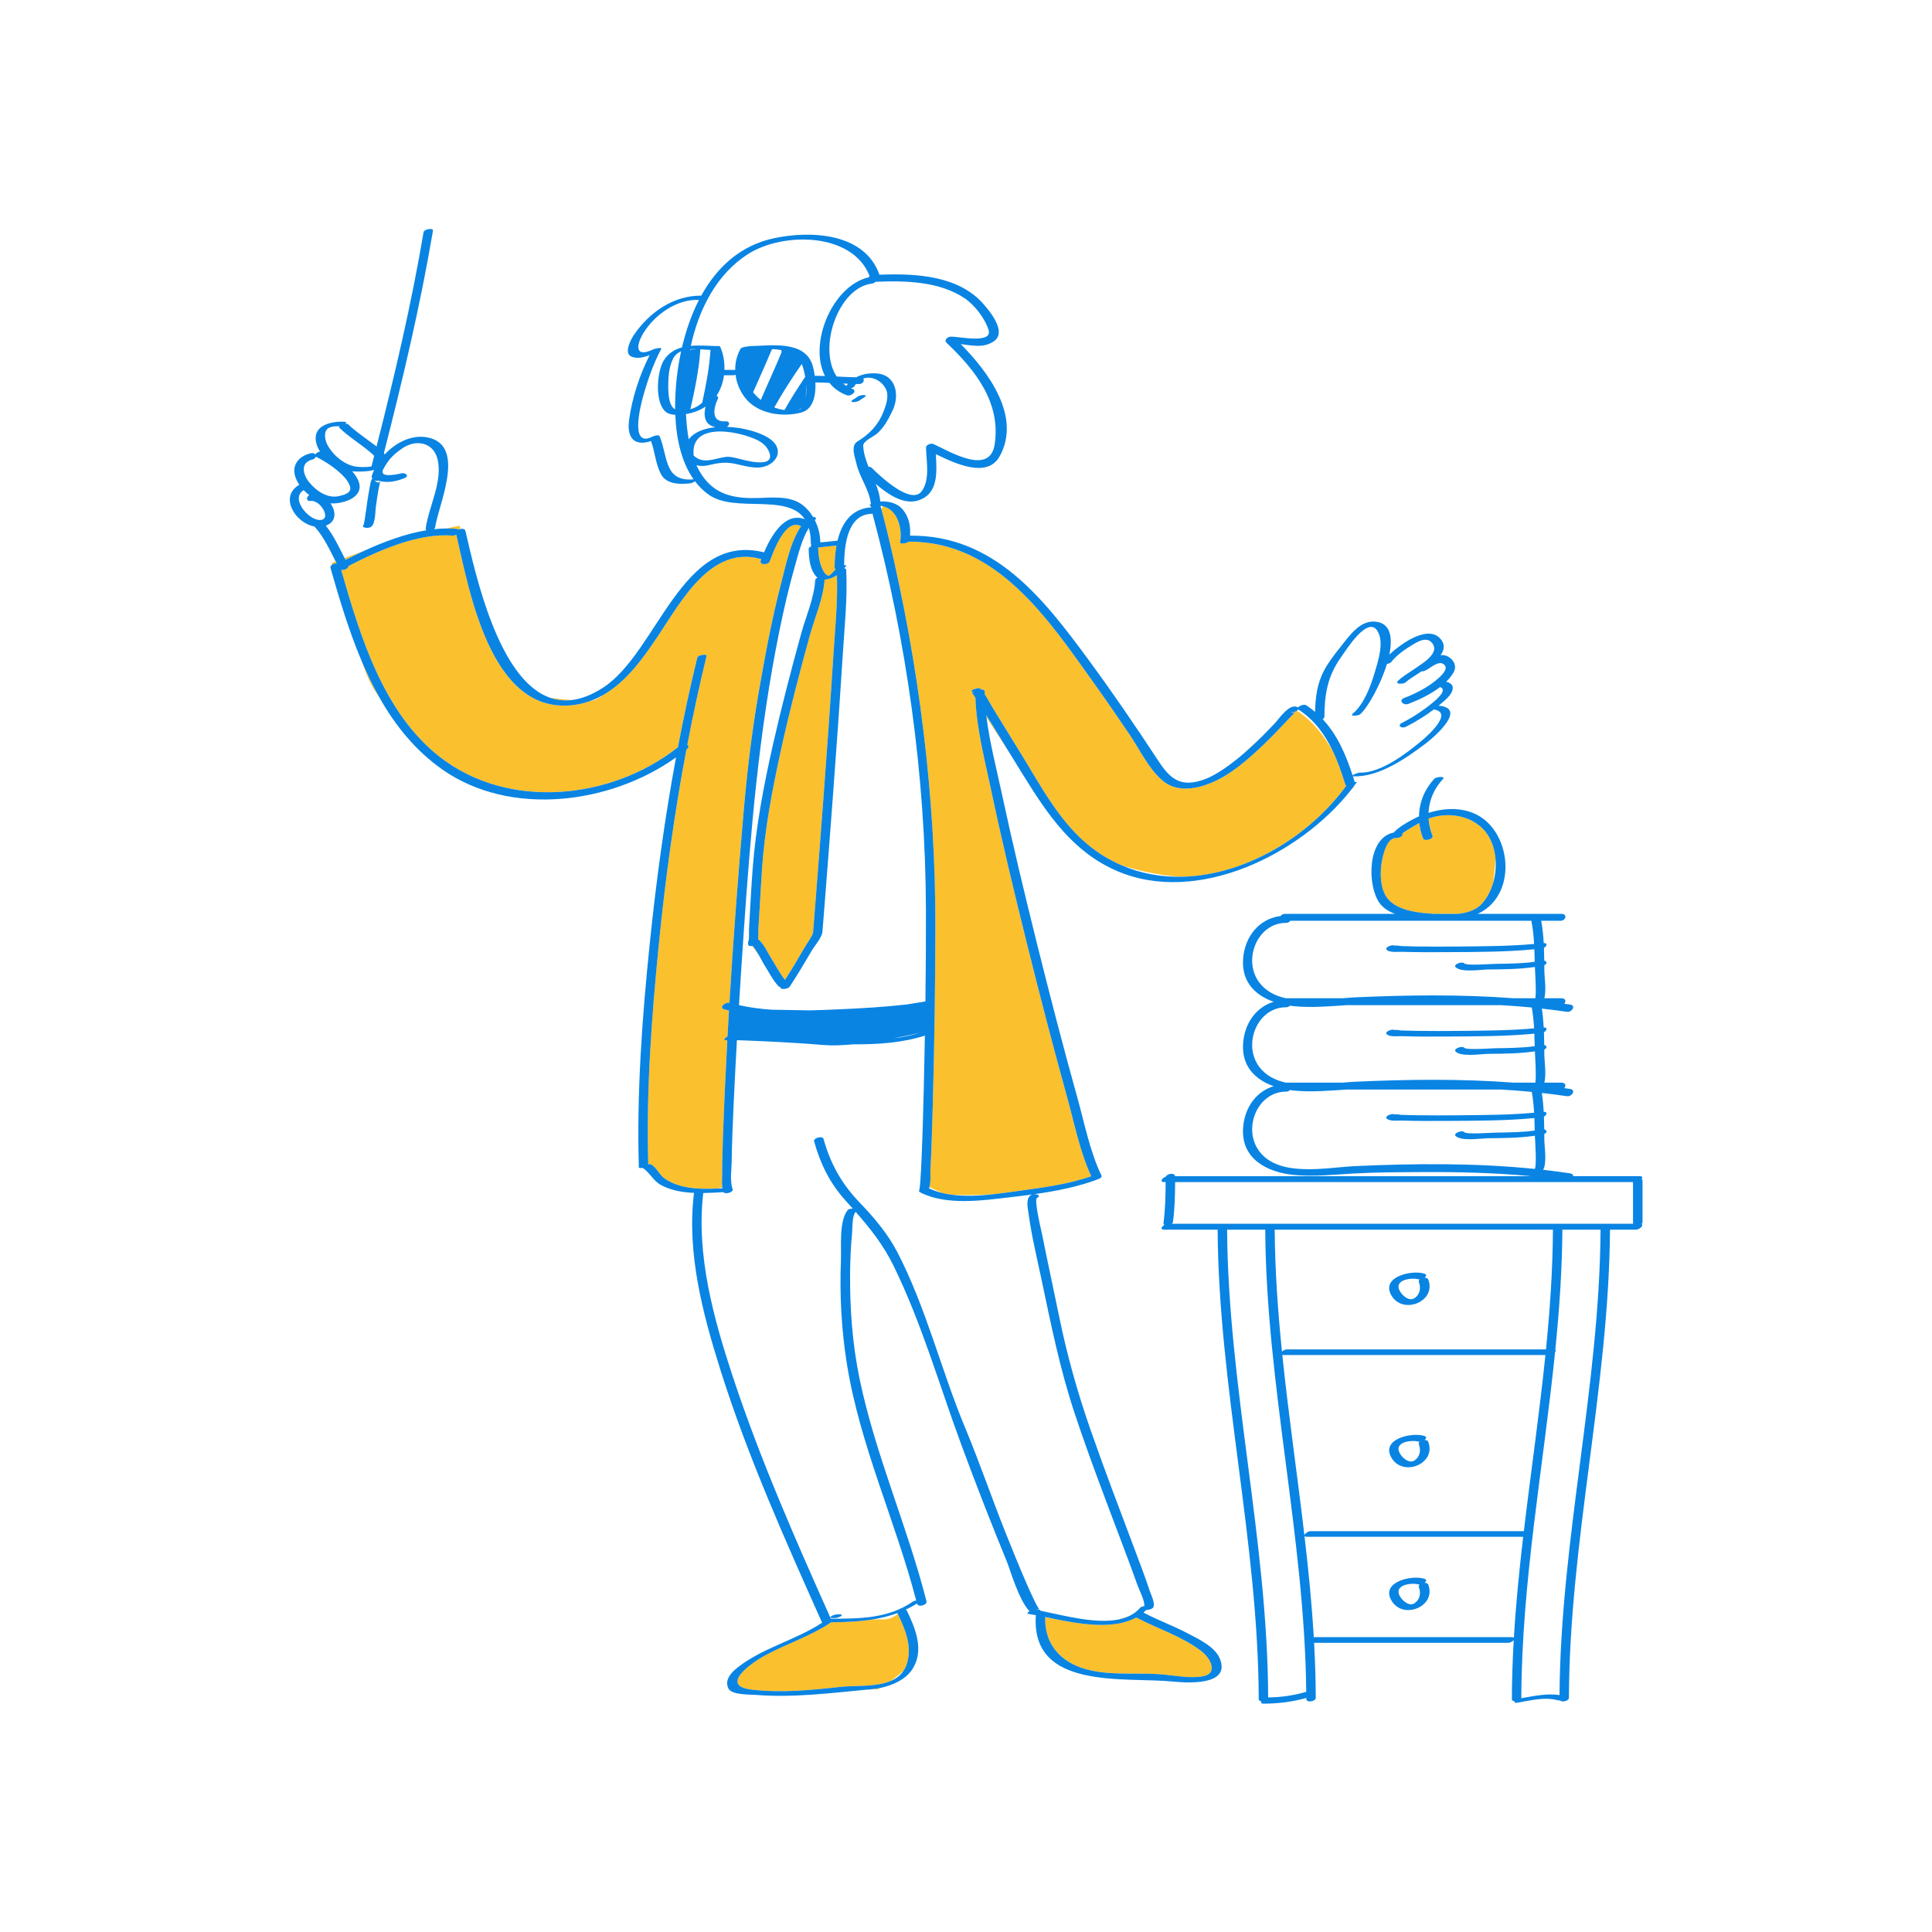 <?xml version="1.0" standalone="no"?>
<svg version="1.1" id="Layer_1" xmlns="http://www.w3.org/2000/svg" xmlns:xlink="http://www.w3.org/1999/xlink" x="0px" y="0px" width="595.28px" height="595.28px" viewBox="0 0 595.28 595.28" enable-background="new 0 0 595.28 595.28" xml:space="preserve">
<path id="color_x5F_2" fill="#FBC02D" d="M268.655,520.464c0.864-0.078,1.775-0.215,2.701-0.41c-0.434,0.27-0.697,0.424-0.697,0.424
	l-3.427,0.118C267.707,520.552,268.181,520.507,268.655,520.464z M255.751,500.091c-6.115,4.078-13.34,6.373-19.795,9.852
	c-4.346,2.342-14.667,9.521-4.189,10.682c9.254,1.023,18.016,0.143,27.172-0.869c4.48-0.495,11.055,0.146,15.658-1.889
	c1.23-0.895,2.586-1.964,3.833-3.125c0.403-0.615,0.739-1.311,0.991-2.103c1.698-5.329-0.494-10.589-2.804-15.376
	c-1,0.863-2.484,1.715-4.458,1.715c-0.826,0-1.998,0-3.332,0c-4.173,0.674-8.477,0.848-12.814,0.879
	C255.966,499.925,255.887,500,255.751,500.091z M336.489,514.769c7.376,1.512,14.637,0.482,22.027,1.188
	c3.778,0.36,7.842,1.138,11.633,0.625c5.497-0.743,2.887-5.645,0.01-7.846c-6.057-4.634-13.401-6.843-20.063-10.366
	c-6.632,3.659-16.22,2.231-24.43,0.604c-1.404-0.242-2.669-0.47-3.633-0.647C321.839,507.358,327.631,512.952,336.489,514.769z
	 M347.949,497.91c-0.835,0.291-2.028,0.69-3.368,1.091C345.786,498.764,346.915,498.404,347.949,497.91z M440.169,252.213
	c0.116,1.794,0.519,3.601,1.236,5.372c0.354,0.873-2.502,1.756-2.898,0.777c-0.637-1.572-1.033-3.18-1.204-4.786
	c-2.136,1.185-5.36,3.095-5.23,3.343c0.374,0.711-1.052,1.387-2.065,1.262c-0.071,0.016-0.144,0.031-0.219,0.039
	c-2.912,0.313-4.092,6.873-4.268,9.012c-0.285,3.469,0.018,7.896,2.777,10.443c3.27,3.017,8.925,3.604,13.166,3.873
	c0.151,0.01,0.311,0.02,0.467,0.029c2.439,0,4.879,0,7.318,0c2.812-0.308,5.49-1.133,7.289-3.065
	c1.634-1.757,2.836-4.075,3.557-6.608c0.275-2.357,0.537-5.027,0.674-7.535c-0.341-3.465-1.602-6.75-3.951-9.078
	c-2.17-2.15-4.953-3.414-7.891-3.896c-0.288-0.043-0.57-0.083-0.847-0.12C445.425,250.979,442.682,251.309,440.169,252.213z
	 M222.511,361.624c-0.006-3.693,0.104-7.388,0.232-11.078c0.349-10.002,0.811-20.005,1.348-30.006
	c-0.676,0.029-1.181-0.123-0.806-0.552c0.238-0.272,0.543-0.472,0.871-0.642c0.146-2.664,0.29-5.328,0.446-7.992
	c-0.494-0.125-0.988-0.25-1.479-0.39c-1.744-0.494,0.351-2.307,1.626-1.991c1.179-19.543,2.658-39.072,4.346-58.557
	c1.095-12.641,2.563-25.079,4.75-37.58c1.965-11.23,4.032-22.493,6.938-33.525c1.396-5.303,2.722-12.291,6.047-17.186
	c-4.786-2.651-8.454,7.655-9.66,10.832c-0.444,1.168-3.351,1.24-2.764-0.305c0.05-0.13,0.103-0.266,0.154-0.401
	c-0.041-0.007-0.083-0.01-0.122-0.021c-15.391-4.311-24.548,13.045-31.641,23.639c-4.571,6.828-9.707,14.059-16.767,18.168
	c-1.467,1.098-2.868,1.816-4.087,1.916c-1.831,0.666-3.771,1.145-5.86,1.348c-24.899,2.429-31.388-34.814-35.499-52.601
	c-0.336,0.218-0.737,0.356-1.131,0.324c-10.469-0.855-22.545,4.462-32.068,9.362c0.018,0.798-1.424,1.4-2.267,1.191
	c5.868,20.465,12.952,44.02,30.378,57.625c21.188,16.543,52.947,13.217,73.378-2.971c1.765-9.271,3.746-18.502,5.983-27.673
	c0.177-0.722,3.013-1.142,2.859-0.51c-2.216,9.083-4.189,18.226-5.947,27.411c0.439,0.287,0.563,0.788-0.139,1.365
	c-0.045,0.037-0.094,0.072-0.139,0.109c-3.771,19.977-6.534,40.154-8.534,60.368c-2.212,22.358-3.879,44.96-3.225,67.444
	c0.368-0.072,0.705-0.076,0.914,0.045c1.701,0.988,2.495,3.176,4.151,4.329c4.535,3.16,10.645,3.345,16.199,3.084
	c0.568-0.124,1.086-0.239,1.534-0.343C222.358,364.468,222.514,362.901,222.511,361.624z M176.078,215.706
	c-2.229-0.181-4.495-0.424-6.382-0.646C171.683,215.719,173.806,215.966,176.078,215.706z M106.177,171.946
	c0.096,0.184,0.19,0.368,0.286,0.551c1.782-0.908,3.638-1.82,5.552-2.702C109.854,170.575,107.828,171.325,106.177,171.946z
	 M103.733,173.591c-0.104-0.199-0.205-0.4-0.309-0.601c-0.791,0.304-1.266,0.487-1.266,0.487s0.053,0.192,0.144,0.517
	C102.692,173.717,103.247,173.563,103.733,173.591z M114.159,210.478c0.609,1.218,1.569,2.764,2.791,4.51
	c-2.078-3.666-3.915-7.5-5.572-11.426C112.4,206.437,113.36,208.88,114.159,210.478z M140.458,162.918
	c0.394,0.032,0.641,0.144,0.78,0.296c0.175-0.09,0.367-0.158,0.563-0.205l-0.143-1.031c0,0-1.695,0.328-4.229,0.856
	C138.448,162.821,139.46,162.837,140.458,162.918z M212.659,367.478c0.006,0,0.012,0,0.018,0c-0.152-0.012-0.304-0.022-0.455-0.035
	C212.377,367.463,212.525,367.478,212.659,367.478z M417.159,242.478c0,0-0.026-0.049-0.076-0.14
	c-0.248,0.331-0.497,0.661-0.754,0.988C416.854,242.793,417.159,242.478,417.159,242.478z M273.693,165.202
	c9.461,39.676,14.601,80.081,14.512,120.841c-0.04,18.331-0.312,36.665-0.82,54.989c-0.181,6.482-0.357,12.971-0.713,19.447
	c-0.061,1.113,0.19,3.605-0.313,5.283l3.896,1.797c0.969,0.238,1.965,0.42,2.981,0.555c2.535,0.125,7.224,0.234,13.116-0.182
	c2.755-0.309,5.414-0.702,7.82-1.033c7.277-1.002,15.061-2.013,22.059-4.49c-3.49-7.485-5.189-16.255-7.377-24.143
	c-4.301-15.506-8.348-31.083-12.232-46.697c-3.998-16.068-7.876-32.175-11.291-48.378c-1.928-9.147-4.463-18.76-4.789-28.19
	c-0.179-0.28-0.354-0.564-0.537-0.842c-0.725-1.097-0.903-0.694,0.699-1.114c0,0,0-0.001,0.001-0.001
	c-1.655,0.429-1.862-0.359-0.188-0.802c0.008-0.002,0.016-0.005,0.024-0.007c0.282-0.074,1.213-0.355,1.476-0.082
	c0.085,0.089,0.163,0.188,0.246,0.28c0.607-0.029,1.14,0.163,1.145,0.7c0.002,0.273,0.015,0.549,0.021,0.823
	c0.974,1.454,1.798,3.093,2.665,4.494c2.865,4.63,5.704,9.276,8.561,13.911c6.235,10.122,12.088,21.411,21.672,28.798
	c2.96,2.282,6.069,4.073,9.272,5.456c4.189,1.356,9.669,2.723,16.062,3.361c0.921,0.092,1.844,0.142,2.766,0.155
	c19.355-0.511,39.02-12.378,50.424-28.089c-0.166-0.072-0.292-0.184-0.343-0.348c-1.152-3.709-2.431-7.386-4.106-10.805
	c-1.311-2.075-2.623-4.018-3.74-5.414c-2.842-3.553-5.677-5.585-7.084-6.467c-0.607,0.394-1.564,0.648-2.081,0.398l-0.001,0.001
	c0.855,0.421,1.49,0.124,1.621,0.048c0.035-0.024,0.033-0.02,0,0c-0.078,0.053-0.335,0.248-0.822,0.753
	c-0.742,0.768-1.472,1.548-2.203,2.325c-2.15,2.286-4.314,4.563-6.585,6.729c-4.884,4.66-10.341,9.577-16.702,12.104
	c-4.735,1.882-10.476,2.708-14.661-0.903c-4.274-3.687-6.969-9.498-10.098-14.129c-3.539-5.24-7.116-10.455-10.798-15.596
	c-14.041-19.613-29.948-44.054-57.257-43.839c-0.704,0.569-2.748,0.841-2.635,0.138c0.729-4.541-0.917-10.034-5.36-11.063
	l-0.369,1.106C272.347,159.78,273.045,162.485,273.693,165.202z M382.53,232.751c2.227-1.873,4.356-3.863,6.417-5.924
	L382.53,232.751z M303.89,220.364c0.027,0.23,0.051,0.459,0.08,0.688l7.397,11.449c-1.987-3.229-3.972-6.46-5.96-9.689
	C304.903,221.995,304.394,221.182,303.89,220.364z M255.438,177.454C255.523,177.46,255.521,177.438,255.438,177.454
	L255.438,177.454z M231.729,291.463l2.066,2.778c-0.591-1.045-1.243-2.09-1.906-2.807
	C231.835,291.448,231.783,291.452,231.729,291.463z M255.091,177.356c0.108,0.047,0.188,0.068,0.254,0.082
	c0.177-0.115,0.355-0.229,0.516-0.367c0.584-0.51,1.095-1.076,1.586-1.666c-0.178-0.146-0.29-0.356-0.288-0.643
	c0.015-2.121,0.169-4.416,0.573-6.645c-1.647,0.082-3.717,0.426-5.65,0.578c0.049,2.094,0.327,4.311,1.145,6.236
	C253.606,175.832,254.132,176.946,255.091,177.356z M250.513,287.356c0.18-2.249,0.358-4.498,0.536-6.746
	c0.919-11.641,1.815-23.283,2.681-34.928c1.064-14.334,2.104-28.672,2.993-43.018c0.521-8.402,1.462-17.023,1.141-25.462
	c-0.602,0.42-1.257,0.771-1.992,1.017c-0.54,0.182-1.173,0.331-1.804,0.371c-0.325,5.626-3.054,11.762-4.531,17.136
	c-3.189,11.611-6.255,23.265-8.835,35.028c-2.724,12.418-5.166,25.012-5.958,37.721c-0.372,5.961-0.737,11.922-1.08,17.885
	c-0.053,0.915,0.035,2.047-0.063,3.06c1.688,1.163,3.146,4.515,4.104,5.985c1.342,2.061,2.569,4.568,4.175,6.521
	c2.125-3.332,4.148-6.729,6.127-10.148C248.636,290.687,250.446,288.181,250.513,287.356z"></path>
<path id="color_x5F_1" d="M506.088,363.858c0-0.264-0.093-0.463-0.241-0.612c0.315-0.434,0.252-0.85-0.686-0.85
	c-6.814,0-13.629,0-20.443,0c0.029-0.401-0.229-0.763-0.945-0.871c-2.756-0.416-5.524-0.777-8.302-1.091
	c1.216-2.118,0.378-7.332,0.365-9.275c-0.004-0.592-0.007-1.187-0.012-1.782c0.966-0.396,0.848-1.206-0.015-1.389
	c-0.016-1.313-0.045-2.632-0.098-3.952c0.899-0.479,1.239-1.499-0.069-1.472c-0.108-1.949-0.286-3.892-0.582-5.803
	c2.586,0.288,5.169,0.606,7.743,0.994c1.505,0.228,2.915-1.937,0.969-2.23c-0.605-0.091-1.213-0.171-1.819-0.257
	c0.641-0.622,0.524-1.691-0.871-1.691c-1.753,0-3.506,0-5.259,0c0.681-2.436,0.023-6.703,0.013-8.418
	c-0.004-0.592-0.007-1.187-0.012-1.782c0.966-0.396,0.848-1.206-0.015-1.389c-0.016-1.313-0.045-2.632-0.098-3.952
	c0.899-0.479,1.239-1.499-0.069-1.472c-0.108-1.949-0.286-3.892-0.582-5.803c2.586,0.288,5.169,0.606,7.743,0.994
	c1.505,0.228,2.915-1.937,0.969-2.23c-0.605-0.091-1.213-0.171-1.819-0.257c0.641-0.622,0.524-1.691-0.871-1.691
	c-1.753,0-3.506,0-5.259,0c0.681-2.436,0.023-6.703,0.013-8.418c-0.004-0.592-0.007-1.187-0.012-1.782
	c0.966-0.396,0.848-1.206-0.015-1.389c-0.016-1.313-0.045-2.632-0.098-3.952c0.899-0.479,1.239-1.499-0.069-1.472
	c-0.129-2.311-0.362-4.608-0.768-6.86c1.983,0,3.968,0,5.951,0c1.657,0,2.222-2.127,0.256-2.127c-8.591,0-17.181,0-25.771,0
	c0.904-0.43,1.772-0.932,2.583-1.537c9.47-7.063,7.053-24.058-2.953-29.055c-4.634-2.315-9.958-2.041-14.795-0.534
	c0.17-3.808,1.687-7.468,4.488-10.464c0.823-0.881-2.08-0.679-2.689-0.027c-3.053,3.266-4.671,7.359-4.729,11.576
	c-0.152,0.066-0.308,0.128-0.459,0.195c-0.798,0.355-5.831,2.889-7.271,4.766c-8.322,1.609-8.246,16.32-4.477,21.668
	c1.132,1.606,2.859,2.676,4.826,3.412c-11.307,0-22.613,0-33.92,0c-0.607,0-1.065,0.287-1.309,0.648
	c-6.687,0.857-11.086,6.344-11.587,13.205c-0.521,7.135,3.781,11.252,9.42,13.24c-5.462,1.65-8.975,6.668-9.42,12.76
	c-0.521,7.135,3.781,11.252,9.42,13.24c-5.462,1.65-8.975,6.668-9.42,12.76c-0.702,9.628,7.37,13.771,15.67,14.587
	c6.18,0.608,12.473-0.123,18.646-0.461c6.796-0.372,13.639-0.376,20.442-0.418c11.302-0.069,22.653,0.177,33.916,1.258
	c-36.543,0-73.086,0-109.628,0c-0.137-1.157-2.472-0.802-2.85,0.13c-1.083,0.412-2.115,1.688-0.47,1.688c0.136,0,0.271,0,0.405,0
	c-0.015,4.202-0.106,8.392-0.658,12.567c-0.039,0.295,0.077,0.498,0.275,0.631c-0.873,0.527-1.436,1.469-0.022,1.469
	c5.476,0,10.95,0,16.425,0c0.29,48.507,12.499,96.051,12.658,144.578c0.002,0.455,0.342,0.686,0.787,0.756
	c-0.176,0.389-0.013,0.721,0.808,0.713c4.441-0.045,8.808-0.547,13.069-1.775c0,0.103,0.003,0.205,0.003,0.307
	c0.005,1.34,2.915,0.77,2.912-0.309c-0.019-5.671-0.208-11.328-0.517-16.975c19.947,0,39.896,0,59.844,0
	c0.552,0,1.279-0.404,1.67-0.822c-0.348,6.022-0.557,12.057-0.576,18.105c-0.002,0.488,0.387,0.721,0.879,0.77
	c-0.174,0.307,0.034,0.535,0.999,0.369c4.064-0.7,8.322-1.854,12.401-0.683c0.132,0.038,0.324,0.03,0.545-0.007
	c0.6,0.717,2.752,0.172,2.755-0.758c0.159-48.428,12.314-95.871,12.654-144.27c2.672,0,5.345,0,8.017,0
	c1.02,0,2.498-1.314,1.709-1.706c0.182-0.179,0.298-0.397,0.298-0.649C506.088,372.304,506.088,368.081,506.088,363.858z
	 M428.298,277.675c-2.76-2.548-3.063-6.975-2.777-10.443c0.176-2.139,1.355-8.699,4.268-9.012c0.075-0.008,0.147-0.023,0.219-0.039
	c1.014,0.125,2.439-0.551,2.065-1.262c-0.13-0.248,3.095-2.158,5.23-3.343c0.171,1.606,0.567,3.214,1.204,4.786
	c0.396,0.979,3.252,0.096,2.898-0.777c-0.718-1.771-1.12-3.578-1.236-5.372c2.513-0.904,5.256-1.233,7.911-0.938
	c0.284,0.031,0.565,0.074,0.847,0.12c2.938,0.481,5.721,1.745,7.891,3.896c2.35,2.328,3.61,5.613,3.951,9.078
	c0.248,2.516,0.014,5.121-0.674,7.535c-0.721,2.533-1.923,4.852-3.557,6.608c-1.799,1.933-4.478,2.758-7.289,3.065
	c-2.439,0-4.879,0-7.318,0c-0.156-0.01-0.315-0.02-0.467-0.029C437.223,281.279,431.567,280.691,428.298,277.675z M388.002,302.72
	c-5.195-6.906-0.62-18.385,8.259-18.365c0.605,0.002,1.052-0.283,1.293-0.65c24.762,0,49.524,0,74.287,0
	c0.469,2.344,0.705,4.74,0.842,7.145c-7.702,0.703-15.502,0.707-23.219,0.789c-4.45,0.049-8.9,0.047-13.351-0.02
	c-1.419-0.021-2.837-0.057-4.255-0.111c-0.656-0.025-2.311-0.414-1.894,0.004c-0.749-0.753-3.497,0.34-2.686,1.156
	c0.908,0.913,3.59,0.561,4.704,0.598c4.694,0.156,9.396,0.133,14.093,0.106c8.859-0.049,17.845-0.033,26.687-0.885
	c0.053,1.288,0.084,2.573,0.113,3.853c-3.976,0.566-8.089,0.571-12.064,0.643c-1.779,0.031-8.901,0.602-9.628-0.139
	c-0.743-0.758-3.495,0.331-2.686,1.156c1.707,1.739,8.004,0.723,10.1,0.709c4.737-0.029,9.603-0.081,14.321-0.77
	c0.094,2.069,0.494,7.523,0.141,9.639c-2.258,0-4.516,0-6.773,0c-16.201-1.229-32.615-1.007-48.729-0.28
	c-1.188,0.054-2.483,0.159-3.845,0.28c-5.845,0-11.688,0-17.533,0C392.894,306.835,390.005,305.382,388.002,302.72z M388.002,328.72
	c-5.195-6.906-0.62-18.385,8.259-18.365c0.516,0.001,0.916-0.205,1.173-0.492c0.418,0.059,0.837,0.114,1.257,0.155
	c5.379,0.53,10.845,0.044,16.242-0.313c15.863,0,31.727,0,47.589,0c3.153,0.186,6.304,0.416,9.446,0.723
	c0.381,2.113,0.593,4.264,0.715,6.422c-7.702,0.703-15.502,0.707-23.219,0.789c-4.45,0.049-8.9,0.047-13.351-0.02
	c-1.419-0.021-2.837-0.057-4.255-0.111c-0.656-0.025-2.311-0.414-1.894,0.004c-0.749-0.753-3.497,0.34-2.686,1.156
	c0.908,0.913,3.59,0.561,4.704,0.598c4.694,0.156,9.396,0.133,14.093,0.106c8.859-0.049,17.845-0.033,26.687-0.885
	c0.053,1.288,0.084,2.573,0.113,3.853c-3.976,0.566-8.089,0.571-12.064,0.643c-1.779,0.031-8.901,0.602-9.628-0.139
	c-0.743-0.758-3.495,0.331-2.686,1.156c1.707,1.739,8.004,0.723,10.1,0.709c4.737-0.029,9.603-0.081,14.321-0.77
	c0.094,2.069,0.494,7.523,0.141,9.639c-2.258,0-4.516,0-6.773,0c-16.201-1.229-32.615-1.007-48.729-0.28
	c-1.188,0.054-2.483,0.159-3.845,0.28c-5.845,0-11.688,0-17.533,0C392.894,332.835,390.005,331.382,388.002,328.72z
	 M417.558,359.297c-8.834,0.398-23.385,3.625-29.556-4.577c-5.195-6.906-0.62-18.385,8.259-18.365
	c0.516,0.001,0.916-0.205,1.173-0.492c0.418,0.059,0.837,0.114,1.257,0.155c5.379,0.53,10.845,0.044,16.242-0.313
	c15.863,0,31.727,0,47.589,0c3.153,0.186,6.304,0.416,9.446,0.723c0.381,2.113,0.593,4.264,0.715,6.422
	c-7.702,0.703-15.502,0.707-23.219,0.789c-4.45,0.049-8.9,0.047-13.351-0.02c-1.419-0.021-2.837-0.057-4.255-0.111
	c-0.656-0.025-2.311-0.414-1.894,0.004c-0.749-0.753-3.497,0.34-2.686,1.156c0.908,0.913,3.59,0.561,4.704,0.598
	c4.694,0.156,9.396,0.133,14.093,0.106c8.859-0.049,17.845-0.033,26.687-0.885c0.053,1.288,0.084,2.573,0.113,3.853
	c-3.976,0.566-8.089,0.571-12.064,0.643c-1.779,0.031-8.901,0.602-9.628-0.139c-0.743-0.758-3.495,0.331-2.686,1.156
	c1.707,1.739,8.004,0.723,10.1,0.709c4.737-0.029,9.603-0.081,14.321-0.77c0.104,2.307,0.593,8.828-0.012,10.229
	C454.571,358.296,435.87,358.472,417.558,359.297z M390.741,523.012c-0.182-48.38-12.313-95.78-12.652-144.13
	c3.917,0,7.834,0,11.752,0c0.284,47.775,12.123,94.617,12.633,142.384C398.655,522.415,394.731,522.951,390.741,523.012z
	 M396.505,415.772c-0.483,0-1.102,0.311-1.511,0.668c-1.267-12.478-2.149-24.986-2.238-37.559c28.577,0,57.155,0,85.733,0
	c-0.074,12.349-0.919,24.635-2.143,36.891C449.733,415.772,423.119,415.772,396.505,415.772z M476.17,417.511
	c-1.86,18.115-4.499,36.168-6.647,54.262c-21.895,0-43.789,0-65.684,0c-0.753,0-1.834,0.75-1.932,1.264
	c-2.17-18.523-4.893-37.002-6.807-55.543c0.09,0.011,0.188,0.018,0.303,0.018C422.325,417.511,449.247,417.511,476.17,417.511z
	 M466.457,504.542c-0.136-0.063-0.331-0.104-0.618-0.104c-20.223,0-40.444,0-60.667,0c-0.117,0-0.243,0.021-0.371,0.055
	c-0.618-10.442-1.654-20.85-2.869-31.242c0.086,0.154,0.33,0.258,0.806,0.258c22.192,0,44.385,0,66.578,0
	C468.108,483.833,467.078,494.171,466.457,504.542z M480.511,522.281c-3.912-0.582-7.903,0.286-11.785,0.975
	c0.006-0.034,0.018-0.068,0.018-0.104c0.117-35.791,6.787-71.043,10.398-106.541c0.221-0.267,0.289-0.529,0.07-0.688
	c1.238-12.306,2.099-24.643,2.186-37.041c3.92,0,7.839,0,11.758,0C492.868,426.993,480.861,474.161,480.511,522.281z
	 M495.294,377.063c-0.215,0-0.428,0-0.642,0c-4.676,0-9.351,0-14.026,0c-0.214,0-0.428,0-0.641,0c-29.343,0-58.686,0-88.027,0
	c-0.215,0-0.43,0-0.645,0c-4.674,0-9.348,0-14.022,0c-0.215,0-0.43,0-0.645,0c-5.188,0-10.378,0-15.566,0
	c0.181-0.16,0.305-0.35,0.333-0.564c0.54-4.082,0.64-8.177,0.658-12.284c47.028,0,94.056,0,141.083,0c0,4.18,0,8.36,0,12.54
	c0,0.115,0.022,0.216,0.054,0.309C500.57,377.063,497.932,377.063,495.294,377.063z M262.476,123.41c0.454-0.415,1.062-0.599,1.5-1
	c0.491-0.449,1.294-0.644,1.938-0.694c0.253-0.021,1.183,0.033,0.688,0.485c-0.454,0.415-1.062,0.599-1.5,1
	c-0.491,0.449-1.294,0.644-1.938,0.694C262.91,123.916,261.98,123.862,262.476,123.41z M256.184,497.948
	c0.595-0.361,1.356-0.549,2.049-0.549c0.223,0,0.444,0,0.667,0c0.557,0,0.62,0.318,0.16,0.598c-0.595,0.361-1.356,0.549-2.049,0.549
	c-0.223,0-0.445,0-0.667,0C255.787,498.546,255.724,498.228,256.184,497.948z M365.866,503.216
	c-4.414-2.329-9.143-4.023-13.55-6.355c0.3-0.252,0.591-0.52,0.872-0.803c0.788,0.036,1.973-0.324,2.218-0.925
	c0.521-1.272-0.765-3.795-1.147-4.952c-1.418-4.291-3.044-8.516-4.633-12.744c-4.635-12.341-9.352-24.65-13.688-37.1
	c-4.028-11.569-7.236-23.098-9.682-35.09c-1.692-8.299-3.513-16.57-5.164-24.877c-0.227-1.139-2.571-10.717-1.564-11.272
	c1.361-0.751,0.029-1.226-1.064-1.12c6.829-0.959,13.781-2.307,20.072-4.712c0.283-0.108,1.078-0.58,0.868-1.015
	c-3.569-7.369-5.235-16.098-7.422-23.934c-4.302-15.416-8.313-30.915-12.193-46.441c-3.954-15.822-7.752-31.689-11.172-47.637
	c-1.608-7.5-3.669-15.373-4.647-23.187c-0.029-0.229-0.053-0.458-0.08-0.688c0.504,0.817,1.014,1.631,1.518,2.448
	c1.988,3.229,3.973,6.46,5.96,9.689c1.378,2.239,2.756,4.478,4.144,6.711c7.486,12.05,15.145,23.324,28.647,29.147
	c24.706,10.652,56.459-5.014,72.171-25.034c0.257-0.327,0.506-0.657,0.754-0.988c0.326-0.432,0.654-0.862,0.965-1.298
	c0.053-0.073-0.233-0.111-0.642-0.102c-0.001-0.006,0-0.012-0.002-0.018c-0.179-0.576-0.361-1.15-0.547-1.723
	c0.046,0.006,0.091,0.012,0.152,0.014c7.925,0.232,16.229-5.562,22.227-10.096c3.075-2.326,12.872-10.984,3.995-11.685
	c0.529-0.433,1.072-0.854,1.578-1.307c1.118-0.999,2.761-2.489,2.808-4.116c0.034-1.158-0.964-1.688-2.032-1.95
	c0.848-0.84,1.598-1.743,2.197-2.724c1.151-1.885,0.35-3.781-1.384-4.893c-0.847-0.544-1.696-0.67-2.538-0.558
	c1.064-1.491,1.4-3.051,0.317-4.603c-3.528-5.051-11.766,0.379-16.104,4.417c1.026-4.964,0.472-9.185-3.495-10.035
	c-5.225-1.12-8.693,4.091-11.447,7.54c-1.844,2.311-3.747,4.719-5.139,7.34c-2.213,4.165-2.691,8.318-2.791,12.809
	c-0.86-0.729-1.773-1.424-2.758-2.069c-0.557-0.365-2.109,0.128-2.497,0.712c-0.051-0.042-0.112-0.083-0.188-0.121
	c-2.486-1.234-5.67,3.608-6.958,4.974c-1.266,1.342-2.547,2.673-3.854,3.979c-2.061,2.061-4.19,4.051-6.417,5.924
	c-1.886,1.584-3.839,3.087-5.896,4.455c-3.115,2.072-6.786,3.939-10.61,3.938c-4.39,0-6.97-3.438-9.144-6.749
	c-6.963-10.606-14.121-21.093-21.645-31.31c-13.906-18.883-28.96-38.263-54.838-38.042c0.217-2.848-0.292-5.62-2.157-7.942
	c-1.706-2.121-4.399-2.717-6.993-2.583c-0.164-1.872-0.716-3.657-1.408-5.419c3.844,3.348,8.762,6.576,13.223,5.051
	c6.139-2.1,5.587-8.66,5.287-14.217c6.033,2.926,15.877,7.56,19.692,0.619c6.696-12.176-3.417-25.871-12.025-34.527
	c3.512,0.419,7.033,1.293,10.181-0.852c4.149-2.827-1.121-9.105-3.069-11.367c-7.698-8.938-20.956-9.592-32.154-9.16
	c-4.536-12.863-20.961-13.667-32.411-11.261c-10.516,2.21-17.729,9.078-22.499,17.714c-8.507-0.085-15.966,5.098-20.72,12.066
	c-0.874,1.281-3.269,5.646-0.794,6.709c1.729,0.742,3.753,0.277,5.613-0.461c-3.092,6.126-5.398,13.201-6.317,19.907
	c-0.84,6.126,2.073,8.159,6.753,6.579c1.21,3.332,1.384,7.006,3.042,10.157c1.721,3.271,5.895,3.188,9.032,2.875
	c0.356-0.036,1.024-0.329,1.481-0.625c1.181,1.552,2.56,2.934,4.17,4.087c8.08,5.787,24.201-0.548,29.651,7.583
	c-6.031-2.3-10.241,4.833-12.571,10.216c-25.425-6.377-32.802,30.85-49.614,41.707c-3.505,2.264-6.734,3.466-9.711,3.807
	c-2.272,0.26-4.396,0.013-6.382-0.646c-16.089-5.338-23.141-37.939-26.291-51.477c-0.143-0.609-0.897-0.741-1.604-0.574
	c-0.196,0.047-0.389,0.115-0.563,0.205c-0.14-0.152-0.387-0.264-0.78-0.296c-0.998-0.081-2.01-0.097-3.028-0.084
	c-1.229,0.017-2.47,0.087-3.721,0.226c0.2-0.161,0.34-0.354,0.37-0.573c0.924-6.708,9.258-24.144-1.254-27.427
	c-5.129-1.604-10.574,0.967-14.285,4.948c-0.08-0.124-0.166-0.245-0.26-0.366c5.787-22.676,11.225-45.451,15.119-68.539
	c0.17-1.008-2.735-0.486-2.887,0.408c-3.751,22.242-8.936,44.195-14.484,66.05c-0.574-0.433-1.126-0.815-1.541-1.134
	c-2.418-1.852-4.982-3.531-7.177-5.655c-0.172-0.167-0.492-0.21-0.855-0.177c0.341-0.328,0.331-0.646-0.574-0.672
	c-3.769-0.111-9.288,1.057-8.568,5.936c0.168,1.141,0.624,2.231,1.274,3.242c-0.629,0.157-1.239,0.535-1.433,0.929
	c-0.244-0.335-0.745-0.542-1.458-0.362c-4.077,1.027-6.188,4.121-4.354,8.131c0.248,0.543,0.547,1.066,0.885,1.569
	c-6.336,3.622-1.262,11.808,4.666,12.854c2.841,3.129,4.608,7.02,6.531,10.769c0.104,0.2,0.205,0.401,0.309,0.601
	c-0.486-0.028-1.041,0.126-1.431,0.403c-0.362,0.258-0.581,0.618-0.463,1.032c2.685,9.373,5.604,19.215,9.538,28.535
	c1.657,3.926,3.494,7.76,5.572,11.426c4.875,8.604,11.066,16.293,19.339,22.104c20.935,14.705,51.803,10.69,72.001-3.717
	c-3.493,18.906-6.094,37.98-8.066,57.098c-2.365,22.929-4.067,46.156-3.385,69.223c0.007,0.212,0.538,0.25,1.144,0.161
	c2.152,1.286,3.206,3.89,5.56,5.2c2.589,1.443,5.59,2.115,8.68,2.387c0.151,0.013,0.303,0.023,0.455,0.035
	c0.386,0.028,0.771,0.052,1.158,0.069c-2.286,18.417,2.664,37.189,8.158,54.615c8.375,26.558,19.834,52.145,31.18,77.532
	c0.045,0.1,0.119,0.176,0.207,0.238c-8.199,5.428-18.186,7.676-26.036,13.779c-2.017,1.566-4.309,4.01-2.838,6.652
	c1.062,1.906,6.655,1.729,8.347,1.863c11.479,0.922,22.98-0.566,34.38-1.632c0.475-0.044,0.948-0.089,1.423-0.132
	c0.864-0.078,1.775-0.215,2.701-0.41c3.752-0.796,7.729-2.6,9.752-5.736c3.724-5.773,1.021-12.439-1.704-18.064
	c-0.067-0.139-0.208-0.224-0.386-0.27c1.198-0.554,2.375-1.188,3.529-1.909c0.006,0.021,0.012,0.041,0.017,0.062
	c0.307,1.2,3.206,0.431,2.898-0.777c-5.915-23.196-15.8-45.211-20.651-68.699c-2.204-10.674-2.971-21.543-2.887-32.43
	c0.032-4.126,0.242-8.253,0.616-12.362c0.135-1.483-0.015-4.956,0.938-6.218c0.068-0.091,0.121-0.176,0.161-0.258
	c4.514,5.121,8.51,10.17,11.668,16.6c8.625,17.56,14.156,36.936,20.93,55.268c4.48,12.129,9.174,24.188,14.095,36.146
	c0.765,1.857,3.653,11.84,6.896,15.048c-0.629,0.319-1,0.704-0.197,0.834c0.678,0.109,1.391,0.237,2.131,0.378
	c-1.628,23.189,27.207,18.975,42.261,20.449c4.526,0.443,17.969,1.326,14.378-7.17C374.255,507.29,369.11,504.929,365.866,503.216z
	 M408.072,220.919c0.011-7.076,1.026-12.682,5.135-18.441c1.666-2.338,8.223-12.927,11.221-8.043
	c2.104,3.43,0.231,9.127-0.802,12.604c-1.28,4.307-3.271,9.828-6.797,12.83c-1.18,1.006,1.703,0.68,2.254,0.211
	c2.223-1.894,6.25-8.903,8.248-15.506c0.552-0.094,1.091-0.295,1.308-0.568c1.749-2.205,4.231-3.924,6.618-5.357
	c1.215-0.73,2.93-1.738,4.411-1.507c1.29,0.201,2.39,1.651,2.224,2.901c-0.26,1.961-2.564,3.67-4.391,4.92
	c-0.19,0.092-0.34,0.194-0.446,0.305c-0.274,0.186-0.533,0.361-0.763,0.522c-1.829,1.284-3.865,2.407-5.498,3.945
	c-1.231,1.16,1.634,1.13,2.324,0.479c0.915-0.862,2.867-2.024,4.92-3.382c0.287,0.037,0.598,0.009,0.906-0.117
	c1.724-0.703,4.601-3.75,6.215-1.715c0.992,1.25-0.994,3.078-1.791,3.813c-3,2.767-6.948,4.795-10.735,6.253
	c-1.848,0.711-0.22,2.406,1.313,1.816c3.163-1.218,6.812-2.906,9.769-5.191c2.52,0.889-1.309,4.037-2.662,5.137
	c-2.744,2.232-5.852,4.255-9.008,5.86c-1.787,0.909-0.141,1.899,1.158,1.238c2.959-1.505,5.863-3.288,8.547-5.31
	c6.141,0.855-1.564,7.827-3.723,9.631c-4.713,3.939-12.65,10.014-19.126,9.824c-0.389-0.012-1.709,0.475-2.146,0.816
	c-2.108-6.434-4.727-12.513-9.231-17.318C407.845,221.397,408.071,221.177,408.072,220.919z M271.293,155.84
	c0.243,0.028,0.472,0.083,0.7,0.137c4.443,1.029,6.089,6.522,5.36,11.063c-0.113,0.703,1.931,0.432,2.635-0.138
	c27.309-0.215,43.216,24.226,57.257,43.839c3.682,5.141,7.259,10.355,10.798,15.596c3.129,4.631,5.823,10.442,10.098,14.129
	c4.186,3.611,9.926,2.785,14.661,0.903c6.361-2.527,11.818-7.444,16.702-12.104c2.271-2.166,4.435-4.442,6.585-6.729
	c0.731-0.777,1.461-1.558,2.203-2.325c0.487-0.505,0.744-0.7,0.822-0.753c-0.131,0.076-0.766,0.373-1.621-0.048
	c-0.002-0.001-0.004-0.002-0.006-0.003c0.002,0.001,0.005,0.002,0.007,0.002c0.517,0.25,1.474-0.005,2.081-0.398
	c0.204-0.133,0.367-0.279,0.461-0.43c0.031,0.027,0.057,0.057,0.098,0.083c4.754,3.118,7.907,7.415,10.266,12.228
	c1.676,3.419,2.954,7.096,4.106,10.805c0.051,0.164,0.177,0.275,0.343,0.348c-11.404,15.711-31.068,27.578-50.424,28.089
	c-6.416,0.169-12.794-0.914-18.827-3.517c-3.203-1.383-6.313-3.174-9.272-5.456c-9.584-7.387-15.437-18.676-21.672-28.798
	c-2.856-4.635-5.695-9.281-8.561-13.911c-0.867-1.401-1.691-3.04-2.665-4.494c-0.006-0.274-0.019-0.55-0.021-0.823
	c-0.005-0.537-0.537-0.729-1.145-0.7c-0.083-0.093-0.161-0.191-0.246-0.28c-0.263-0.273-1.193,0.008-1.476,0.082
	c-0.009,0.002-0.017,0.005-0.024,0.007c-1.674,0.442-1.467,1.23,0.188,0.802c-0.001,0-0.001,0.001-0.001,0.001
	c-1.603,0.42-1.424,0.018-0.699,1.114c0.184,0.277,0.358,0.562,0.537,0.842c0.326,9.431,2.861,19.043,4.789,28.19
	c3.415,16.203,7.293,32.31,11.291,48.378c3.885,15.614,7.932,31.191,12.232,46.697c2.188,7.888,3.887,16.657,7.377,24.143
	c-6.998,2.478-14.781,3.488-22.059,4.49c-2.406,0.331-5.065,0.725-7.82,1.033c-4.328,0.484-8.89,0.74-13.116,0.182
	c-1.017-0.135-2.013-0.316-2.981-0.555c-1.41-0.346-2.757-0.816-4.022-1.426c0.048-0.118,0.089-0.244,0.127-0.371
	c0.503-1.678,0.252-4.17,0.313-5.283c0.355-6.477,0.532-12.965,0.713-19.447c0.509-18.324,0.78-36.658,0.82-54.989
	c0.089-40.76-5.051-81.165-14.512-120.841c-0.648-2.717-1.347-5.422-2.069-8.119c-0.074-0.277-0.145-0.555-0.22-0.832
	c-0.023-0.087-0.068-0.158-0.121-0.223C271.285,155.966,271.292,155.902,271.293,155.84z M269.761,86.827
	c9.155-0.402,19.724-0.158,27.499,5.098c3.072,2.078,6.223,6.202,7.322,9.68c1.434,4.533-9.454,1.984-11.668,2.131
	c-0.94,0.063-2.181,1.024-1.241,1.912c8.807,8.315,16.77,18.389,14.803,31.258c-1.495,9.789-13.76,2.23-18.854-0.083
	c-0.687-0.313-2.32,0.146-2.303,1.091c0.078,4.158,1.302,9.695-1.248,13.336c-3.285,4.69-13.126-4.779-15.457-7.084
	c-0.245-0.242-0.613-0.338-1.005-0.333c-0.836-2.069-1.521-4.188-1.647-6.456c-0.081-1.441,3.233-2.886,4.275-3.781
	c2.123-1.824,3.609-4.637,4.787-7.109c2.225-4.668,1.125-11.071-5.026-11.436c-2.206-0.131-4.372,0.231-6.206,1.199
	c-2-0.043-3.997-0.137-5.994-0.239c-5.894-8.812,0.49-27.42,10.864-28.633C269.124,87.323,269.5,87.104,269.761,86.827z
	 M261.276,118.245c-0.174,0.205-0.326,0.44-0.482,0.668c-0.367-0.227-0.715-0.473-1.04-0.741
	C260.262,118.196,260.769,118.224,261.276,118.245z M230.611,78.206c10.715-6.76,32.116-6.665,37.337,6.879
	c-0.145,0.111-0.265,0.241-0.354,0.381c-11.052,2.553-18.564,20.287-13.404,30.385c-0.921-0.033-1.842-0.064-2.765-0.072
	c-0.134-0.001-0.259,0.016-0.378,0.041c-0.152-1.129-0.367-2.168-0.602-3.006c-2.279-8.17-13.148-6.254-19.458-6.17
	c-0.125,0.002-0.342,0.056-0.591,0.138c-0.146,0.001-0.305,0.011-0.473,0.028c-0.037,0-0.075,0.001-0.099,0.001l-0.007,0.011
	c-0.687,0.086-1.444,0.309-1.648,0.669c-1.144,2.024-1.66,4.259-1.633,6.487c-1.107,0-2.215,0-3.323,0
	c0.088-2.49-0.354-4.988-1.306-7.131c-0.113-0.256-0.554-0.291-1.058-0.209c-2.528-0.059-5.338-0.303-7.993-0.066
	C215.347,95.191,220.851,84.362,230.611,78.206z M248.292,122.528c0.049-1.096,0.088-2.494,0.076-3.975
	C248.47,119.919,248.466,121.306,248.292,122.528z M241.706,126.345c-1.084-0.152-2.133-0.426-3.137-0.797
	c2.554-4.6,5.438-9.029,8.433-13.361c0.016,0.031,0.036,0.055,0.052,0.086c0.355,0.703,0.752,2.154,1.029,3.868
	C245.835,119.464,243.678,122.856,241.706,126.345z M247.041,125.687c-0.31,0.314-0.682,0.529-1.118,0.632
	C246.349,126.114,246.727,125.895,247.041,125.687z M234.417,123.222c-0.885-0.699-1.682-1.49-2.369-2.359
	c1.86-4.267,3.813-8.498,5.599-12.802c0.085-0.206,0.206-0.368,0.339-0.509c0.932,0.045,1.844,0.147,2.721,0.319
	c0.121,0.284,0.13,0.629-0.034,1.023C238.675,113.708,236.47,118.437,234.417,123.222z M217.364,129.151
	c0.475,1.469,1.703,2.176,3.08,2.477c-3.467,0.353-6.532,1.486-8.242,3.736c-0.463-2.59-0.711-5.232-0.842-7.78
	c0.592-0.099,1.138-0.216,1.579-0.333c1.645-0.439,3.136-1.074,4.474-1.973C217.066,126.557,216.955,127.885,217.364,129.151z
	 M216.363,124.085c-1.021,0.93-2.235,1.625-3.646,1.998c1.384-6.101,2.676-12.213,3.078-18.459c1.126,0.066,2.199,0.164,3.126,0.193
	C218.561,113.313,217.539,118.711,216.363,124.085z M212.612,107.745c0.009-0.043,0.018-0.087,0.026-0.131
	c0.661-0.053,1.339-0.058,2.014-0.039L212.612,107.745z M203.237,134.417c-0.271-0.648-1.91-0.039-2.296,0.154
	c-6.981,3.499-3.561-9.656-2.768-12.51c1.364-4.916,3.127-9.99,5.547-14.498c0.377-0.701-2.098-0.081-2.279,0.008
	c-6.005,2.943-5.388-1.33-3.233-4.891c3.465-5.726,10.406-10.613,17.154-10.268c-2.352,4.572-4.054,9.582-5.23,14.625
	c-2.234,0.598-4.219,1.771-5.625,4.03c-2.164,3.479-2.94,13.598,1.006,16.095c0.649,0.411,1.566,0.598,2.56,0.648
	c0.294,7.303,1.853,14.535,5.636,19.883C204.543,148.495,205.847,140.661,203.237,134.417z M209.858,108.247
	c-1.096,5.058-1.923,11.424-1.833,17.852c-2.58-1.137-2.148-7.994-2.03-9.891c0.12-1.94,0.514-3.898,1.37-5.65
	C207.925,109.413,208.808,108.696,209.858,108.247z M213.81,140.439c-0.021-0.019-0.049-0.032-0.074-0.048
	c-1.186-10.553,13.798-7.631,19.599-4.797c1.732,0.848,3.095,2.066,3.738,3.911c1.785,5.122-8.238,2.104-9.056,1.919
	c-1.419-0.321-3.021-0.836-4.498-0.631C220.132,141.261,216.768,143.14,213.81,140.439z M246.766,155.229
	c-3.67-2.466-8.937-1.911-13.095-1.788c-6.496,0.191-12.479-0.589-16.7-6.079c-0.942-1.225-1.729-2.574-2.388-4.012
	c1.112,0.271,2.286,0.309,3.44,0.043c3.492-0.807,5.604-1.182,9.101-0.353c1.849,0.438,3.689,0.899,5.592,1.022
	c5.749,0.371,9.84-5.108,4.403-8.908c-2.77-1.936-8.033-3.448-13.134-3.633c0.908-0.569,1.027-1.813-0.55-1.707
	c-4.396,0.291-3.604-4.125-2.272-6.881c0.255-0.527,0.02-0.844-0.402-0.984c1.247-1.841,2.012-4.038,2.313-6.316
	c0.884,0,1.769,0,2.652,0c0.285,0,0.606-0.051,0.914-0.145c0.313,2.537,1.32,5.002,2.93,7.07c3.881,4.989,11.44,6.059,17.247,4.566
	c3.766-0.968,4.615-5.314,4.418-9.291c1.443,0.014,2.886,0.069,4.327,0.137c1.321,1.641,3.088,2.971,5.392,3.818
	c1.247,0.459,3.399-1.332,1.668-1.969c-0.157-0.058-0.298-0.133-0.449-0.197c0.477-0.12,0.9-0.309,1.046-0.566
	c0.153-0.272,0.319-0.521,0.495-0.749c0.313,0.006,0.624,0.022,0.937,0.024c1.201,0.01,1.843-1.095,1.32-1.688
	c2.522-0.89,5.561,0.5,6.932,3.129c1.153,2.209,0.097,5.092-0.739,7.209c-1.598,4.047-4.377,6.866-8.004,9.067
	c-2.137,1.298-0.723,4.858-0.32,6.644c1.027,4.554,4.006,8.05,4.488,12.559c-0.401,0.328-0.516,0.676,0.054,0.713
	c0.006,0.119,0.01,0.238,0.012,0.357c-6.158,0.432-9.065,4.986-10.339,10.266c-1.772,0.143-3.537,0.426-5.313,0.535
	c-0.003-2.31-0.598-4.715-1.677-6.855c0.019-0.018,0.034-0.037,0.053-0.056c0.654-0.643,0.121-0.924-0.614-0.944
	C249.533,157.662,248.282,156.249,246.766,155.229z M233.663,286.36c0.343-5.963,0.708-11.924,1.08-17.885
	c0.792-12.709,3.234-25.303,5.958-37.721c2.58-11.764,5.646-23.417,8.835-35.028c1.478-5.374,4.206-11.51,4.531-17.136
	c0.631-0.04,1.264-0.189,1.804-0.371c0.735-0.246,1.391-0.597,1.992-1.017c0.321,8.438-0.62,17.06-1.141,25.462
	c-0.889,14.346-1.929,28.684-2.993,43.018c-0.865,11.645-1.762,23.287-2.681,34.928c-0.178,2.248-0.356,4.497-0.536,6.746
	c-0.066,0.824-1.877,3.33-2.508,4.422c-1.979,3.42-4.002,6.816-6.127,10.148c-1.605-1.953-2.833-4.461-4.175-6.521
	c-0.957-1.471-2.415-4.822-4.104-5.985C233.698,288.407,233.61,287.275,233.663,286.36z M257.446,175.405
	c-0.491,0.59-1.002,1.156-1.586,1.666c-0.16,0.138-0.339,0.252-0.516,0.367c-0.065-0.014-0.146-0.035-0.254-0.082
	c-0.959-0.41-1.484-1.524-1.865-2.424c-0.817-1.926-1.096-4.143-1.145-6.236c1.934-0.152,4.003-0.496,5.65-0.578
	c-0.404,2.229-0.559,4.523-0.573,6.645C257.156,175.049,257.269,175.259,257.446,175.405z M249.21,162.653
	c0.398,1.343,0.623,2.924,0.623,4.813c0,0.186,0.063,0.33,0.162,0.444c-0.015,0.019-0.037,0.028-0.051,0.048
	c-0.136,0.188-0.134,0.342-0.063,0.463c-0.408,0.156-0.711,0.361-0.709,0.605c0.023,2.896,0.371,6.761,2.589,8.883
	c0.037,0.035,0.081,0.057,0.119,0.09c-0.398,0.191-0.696,0.473-0.713,0.803c-0.276,5.328-2.854,11.145-4.261,16.238
	c-3.172,11.49-6.182,23.024-8.806,34.653c-2.814,12.476-5.206,25.118-6.185,37.884c-0.468,6.116-0.764,12.25-1.119,18.373
	c-0.065,1.128,0.051,2.535-0.093,3.77c-0.022,0.037-0.054,0.066-0.071,0.105c-0.156,0.338-0.178,0.763-0.119,1.138
	c0.081,0.522,0.623,0.614,1.215,0.5c0.054-0.011,0.105-0.015,0.16-0.028c0.663,0.717,1.315,1.762,1.906,2.807
	c0.695,1.23,1.305,2.457,1.745,3.133c1.37,2.104,2.609,4.715,4.37,6.527c0.153,0.158,0.36,0.23,0.578,0.268
	c-0.197,0.875,2.315,0.63,2.822-0.141c2.389-3.632,4.615-7.365,6.811-11.115c0.84-1.434,3.148-4.067,3.286-5.789
	c0.156-1.936,0.31-3.871,0.463-5.808c0.922-11.647,1.817-23.296,2.687-34.946c1.095-14.676,2.152-29.354,3.07-44.042
	c0.552-8.83,1.537-17.886,1.109-26.743c-0.014-0.292-0.271-0.443-0.625-0.489c0.204-0.238,0.404-0.481,0.602-0.729
	c0.175-0.221-0.245-0.253-0.624-0.241c0.069-5.894,0.879-15.498,8.39-15.81c0.123-0.006,0.239-0.025,0.351-0.052
	c10.579,39.516,16.339,80.992,16.466,121.885c0.029,9.472-0.033,18.944-0.158,28.417c-0.945,0.159-3.111,0.519-5.797,0.934
	c-6.885,0.77-13.822,1.188-20.73,1.484c-3,0.129-6.073,0.263-9.172,0.331c-4.094-0.068-8.365-0.146-11.754-0.211
	c-3.386-0.239-6.733-0.678-9.99-1.401c0.447-7.287,0.92-14.574,1.418-21.858c2.144-31.361,4.694-62.228,10.956-93.072
	c1.398-6.892,2.964-13.755,4.901-20.516C245.997,170.675,247.075,166.101,249.21,162.653z M283.255,318.259
	c-2.563,0.773-5.223,1.318-7.947,1.672C278.466,319.331,281.252,318.722,283.255,318.259z M116.627,148.089
	c0.183,0.053,0.366,0.115,0.55,0.157c-0.34,0.468-0.953,0.747-1.899-0.369C115.526,148.171,116.077,148.206,116.627,148.089z
	 M100.213,133.446c0.386-2.131,2.7-2.143,4.427-2.093c-0.15,0.169-0.189,0.34-0.038,0.486c2.757,2.669,6.073,4.671,9.017,7.118
	c0.471,0.391,1.135,0.915,1.668,1.516c-0.259,1.012-0.514,2.025-0.773,3.037c-0.016,0.063-0.017,0.118-0.007,0.169
	c-1.708,0.392-4.225,0.206-5.001,0.067c-3.457-0.615-6.683-3.321-8.409-6.297C100.403,136.257,99.963,134.824,100.213,133.446z
	 M96.216,141.61c0.677-0.17,1.022-0.552,1.097-0.938c0.054,0.043,0.113,0.086,0.189,0.125c2.899,1.484,5.677,3.309,8.006,5.599
	c1.012,0.995,1.942,2.157,2.343,3.534c0.576,1.979-1.904,2.572-3.297,2.907c-3.611,0.867-7.121-1.569-9.285-4.242
	C93.313,146.184,92.46,142.557,96.216,141.61z M98.106,160.183c-3.436-0.415-8.615-6.649-4.544-9.164
	c0.527,0.553,1.104,1.064,1.723,1.523c-0.949,0.617-1.06,1.979,0.539,1.811C98.954,154.024,102.568,160.721,98.106,160.183z
	 M100.377,161.967c3.346-1.141,3.218-4.45,1.427-6.897c0.175,0.014,0.35,0.031,0.523,0.035c3.47,0.09,9.633-1.789,8.305-6.354
	c-0.37-1.27-1.135-2.446-2.115-3.529c1.799,0.162,4.524,0.131,6.756-0.413c-0.304,0.656-0.574,1.317-0.773,1.982
	c-0.063,0.212,0.078,0.435,0.251,0.556c-0.633,0.922-0.755,2.371-0.944,3.357c-0.435,2.271-0.727,4.572-1.054,6.861
	c-0.13,0.906-0.264,1.813-0.412,2.717c-0.055,0.332-0.118,0.66-0.185,0.99c-0.135,0.667-0.418,0.619,0.231,0.256
	c-1.709,0.955,0.849,1.42,1.805,0.887c1.556-0.869,1.401-4.787,1.609-6.252c0.254-1.781,0.51-3.563,0.817-5.334
	c0.126-0.727,0.273-1.446,0.441-2.162c0.034-0.143,0.081-0.28,0.121-0.42c2.444,0.551,4.875,0.102,7.377-0.906
	c1.865-0.75,0.182-1.962-1.203-1.404c-4.74,0.982-6.416,0.389-5.025-1.781c0.308-0.579,0.652-1.135,1.033-1.67
	c1.206-1.816,2.968-3.259,4.76-4.452c4.047-2.696,9.272-1.808,10.637,3.261c1.82,6.766-2.675,14.833-3.594,21.497
	c-0.037,0.272,0.068,0.461,0.251,0.587c-6.567,1.076-13.267,3.588-19.401,6.417c-1.914,0.882-3.77,1.794-5.552,2.702
	c-0.096-0.183-0.19-0.367-0.286-0.551C104.413,168.521,102.792,164.96,100.377,161.967z M204.8,363.123
	c-1.656-1.153-2.45-3.341-4.151-4.329c-0.209-0.121-0.546-0.117-0.914-0.045c-0.654-22.484,1.013-45.086,3.225-67.444
	c2-20.214,4.763-40.392,8.534-60.368c0.045-0.037,0.094-0.072,0.139-0.109c0.701-0.577,0.578-1.078,0.139-1.365
	c1.758-9.186,3.731-18.328,5.947-27.411c0.153-0.632-2.683-0.212-2.859,0.51c-2.237,9.171-4.219,18.401-5.983,27.673
	c-20.431,16.188-52.19,19.514-73.378,2.971c-17.426-13.605-24.51-37.16-30.378-57.625c0.843,0.209,2.284-0.394,2.267-1.191
	c9.523-4.9,21.6-10.218,32.068-9.362c0.394,0.032,0.795-0.106,1.131-0.324c4.111,17.786,10.6,55.029,35.499,52.601
	c2.089-0.203,4.029-0.682,5.86-1.348c1.433-0.521,2.793-1.163,4.087-1.916c7.06-4.109,12.195-11.34,16.767-18.168
	c7.093-10.594,16.25-27.949,31.641-23.639c0.039,0.011,0.081,0.014,0.122,0.021c-0.052,0.136-0.104,0.271-0.154,0.401
	c-0.587,1.545,2.319,1.473,2.764,0.305c1.206-3.177,4.874-13.483,9.66-10.832c-3.325,4.895-4.65,11.883-6.047,17.186
	c-2.906,11.032-4.974,22.295-6.938,33.525c-2.188,12.501-3.655,24.939-4.75,37.58c-1.688,19.484-3.167,39.014-4.346,58.557
	c-1.275-0.315-3.37,1.497-1.626,1.991c0.491,0.14,0.985,0.265,1.479,0.39c-0.156,2.664-0.301,5.328-0.446,7.992
	c-0.328,0.17-0.633,0.369-0.871,0.642c-0.375,0.429,0.13,0.581,0.806,0.552c-0.537,10.001-0.999,20.004-1.348,30.006
	c-0.128,3.69-0.238,7.385-0.232,11.078c0.003,1.277-0.152,2.844,0.022,4.24c0.011,0.088,0.03,0.171,0.044,0.258
	c-0.521,0.031-1.046,0.061-1.578,0.085C215.444,366.468,209.335,366.283,204.8,363.123z M279.421,512.639
	c-0.252,0.792-0.588,1.487-0.991,2.103c-0.947,1.446-2.278,2.438-3.833,3.125c-4.604,2.034-11.178,1.394-15.658,1.889
	c-9.156,1.012-17.918,1.893-27.172,0.869c-10.478-1.16-0.156-8.34,4.189-10.682c6.455-3.479,13.68-5.773,19.795-9.852
	c0.136-0.091,0.215-0.166,0.262-0.234c4.338-0.031,8.642-0.205,12.814-0.879c2.619-0.423,5.187-1.047,7.676-1.961
	c0.002,0.004,0.001,0.009,0.003,0.014c0.037,0.076,0.074,0.154,0.111,0.232C278.927,502.05,281.119,507.31,279.421,512.639z
	 M321.141,496.411c-0.168-0.035-0.339-0.069-0.503-0.102c-0.183-0.389-0.934-0.629-1.668-0.419c1.313-0.468,1.489,0.382,0.791-0.733
	c-0.38-0.605-0.688-1.259-1.006-1.896c-0.879-1.764-1.668-3.573-2.459-5.377c-2.27-5.18-4.381-10.432-6.48-15.682
	c-4.274-10.688-7.996-21.629-12.424-32.248c-7.429-17.815-11.926-36.742-20.811-53.965c-3.063-5.938-7.301-10.881-11.893-15.668
	c-5.431-5.664-8.824-11.831-10.951-19.404c-0.306-1.087-3.201-0.302-2.898,0.777c1.954,6.955,4.87,12.9,9.727,18.26
	c0.745,0.822,1.478,1.635,2.199,2.443c-0.613-0.047-1.35,0.145-1.667,0.564c-2.628,3.479-1.832,11.336-1.992,15.365
	c-0.425,10.678,0.156,21.444,1.851,31.995c4.025,25.06,14.965,48.346,21.338,72.804c-0.423,0.082-0.805,0.191-0.978,0.313
	c-7.497,5.244-16.318,5.303-25.08,5.309c-0.056,0-0.136,0.014-0.227,0.033c-10.937-24.473-21.791-49.095-30.206-74.57
	c-5.919-17.916-11.365-37.571-9.115-56.618c2.139-0.024,4.244-0.155,6.217-0.283c0.55,0.831,3.165,0.018,2.832-0.892
	c-0.895-2.434-0.338-5.93-0.302-8.439c0.09-6.11,0.356-12.219,0.634-18.322c0.29-6.39,0.631-12.777,0.991-19.164
	c2.499,0.086,16.188,0.581,26.599,1.486c2.677,0.232,5.888,0.111,9.236-0.209c7.479,0.043,15.076-0.438,22.074-2.68
	c-0.098,5.42-0.207,10.84-0.337,16.259c-0.175,7.271-0.379,14.541-0.692,21.808c-0.093,2.172-0.2,4.346-0.351,6.515
	c-0.046,0.663-0.103,1.325-0.173,1.986c-0.119,1.113-0.416,0.872,0.306,0.475c-0.366,0.208-0.513,0.431-0.509,0.632
	c-0.115,0.212-0.067,0.424,0.26,0.594c8.079,4.189,19.295,2.51,27.928,1.513c2.226-0.257,4.496-0.532,6.781-0.851
	c-0.175,0.036-0.337,0.088-0.469,0.161c-1.817,1.003-0.992,4.212-0.783,5.798c0.897,6.813,2.565,13.559,3.979,20.275
	c2.943,13.985,5.701,27.658,10.215,41.234c4.354,13.096,9.289,25.994,14.163,38.902c1.78,4.712,3.567,9.423,5.249,14.171
	c0.442,1.249,2.134,4.493,2.08,6.294c-0.564,0.101-1.125,0.292-1.316,0.52c-0.928,1.1-2.066,1.923-3.351,2.536
	c-1.034,0.494-2.163,0.854-3.368,1.091c-6.959,1.367-16.313-1.115-22.886-2.478C321.54,496.452,321.349,496.417,321.141,496.411z
	 M370.149,516.582c-3.791,0.513-7.854-0.265-11.633-0.625c-7.391-0.706-14.651,0.323-22.027-1.188
	c-8.858-1.816-14.65-7.41-14.456-16.441c0.001-0.029,0.003-0.06,0.003-0.09c1.168,0.239,2.383,0.49,3.63,0.737
	c8.21,1.627,17.798,3.055,24.43-0.604c6.662,3.523,14.007,5.732,20.063,10.366C373.036,510.938,375.646,515.839,370.149,516.582z
	 M438.928,393.684c0.563-0.431,0.778-0.997-0.114-1.268c-3.967-1.202-13.542,1.034-10.033,6.829
	c3.599,5.945,13.855,1.729,11.29-4.992C439.91,393.833,439.442,393.672,438.928,393.684z M435.938,399.917
	c-1.757,1.266-3.976-0.809-4.729-2.305c-1.701-3.377,3.848-4.031,5.886-3.413c0.098,0.029,0.207,0.039,0.32,0.04
	c-0.238,0.224-0.355,0.496-0.243,0.789C437.853,396.81,437.552,398.754,435.938,399.917z M440.07,444.253
	c-0.16-0.42-0.628-0.581-1.143-0.569c0.563-0.431,0.778-0.997-0.114-1.268c-3.967-1.202-13.542,1.034-10.033,6.829
	C432.379,455.19,442.636,450.974,440.07,444.253z M437.095,444.199c0.098,0.029,0.207,0.039,0.32,0.04
	c-0.238,0.224-0.355,0.496-0.243,0.789c0.681,1.781,0.38,3.726-1.233,4.889c-1.757,1.266-3.976-0.809-4.729-2.305
	C429.508,444.235,435.057,443.581,437.095,444.199z M438.928,487.684c0.563-0.431,0.778-0.997-0.114-1.268
	c-3.967-1.202-13.542,1.034-10.033,6.829c3.599,5.945,13.855,1.729,11.29-4.992C439.91,487.833,439.442,487.672,438.928,487.684z
	 M435.938,493.917c-1.757,1.266-3.976-0.809-4.729-2.305c-1.701-3.377,3.848-4.031,5.886-3.413c0.098,0.029,0.207,0.039,0.32,0.04
	c-0.238,0.224-0.355,0.496-0.243,0.789C437.853,490.81,437.552,492.754,435.938,493.917z" fill="#0984E3"></path>
</svg>